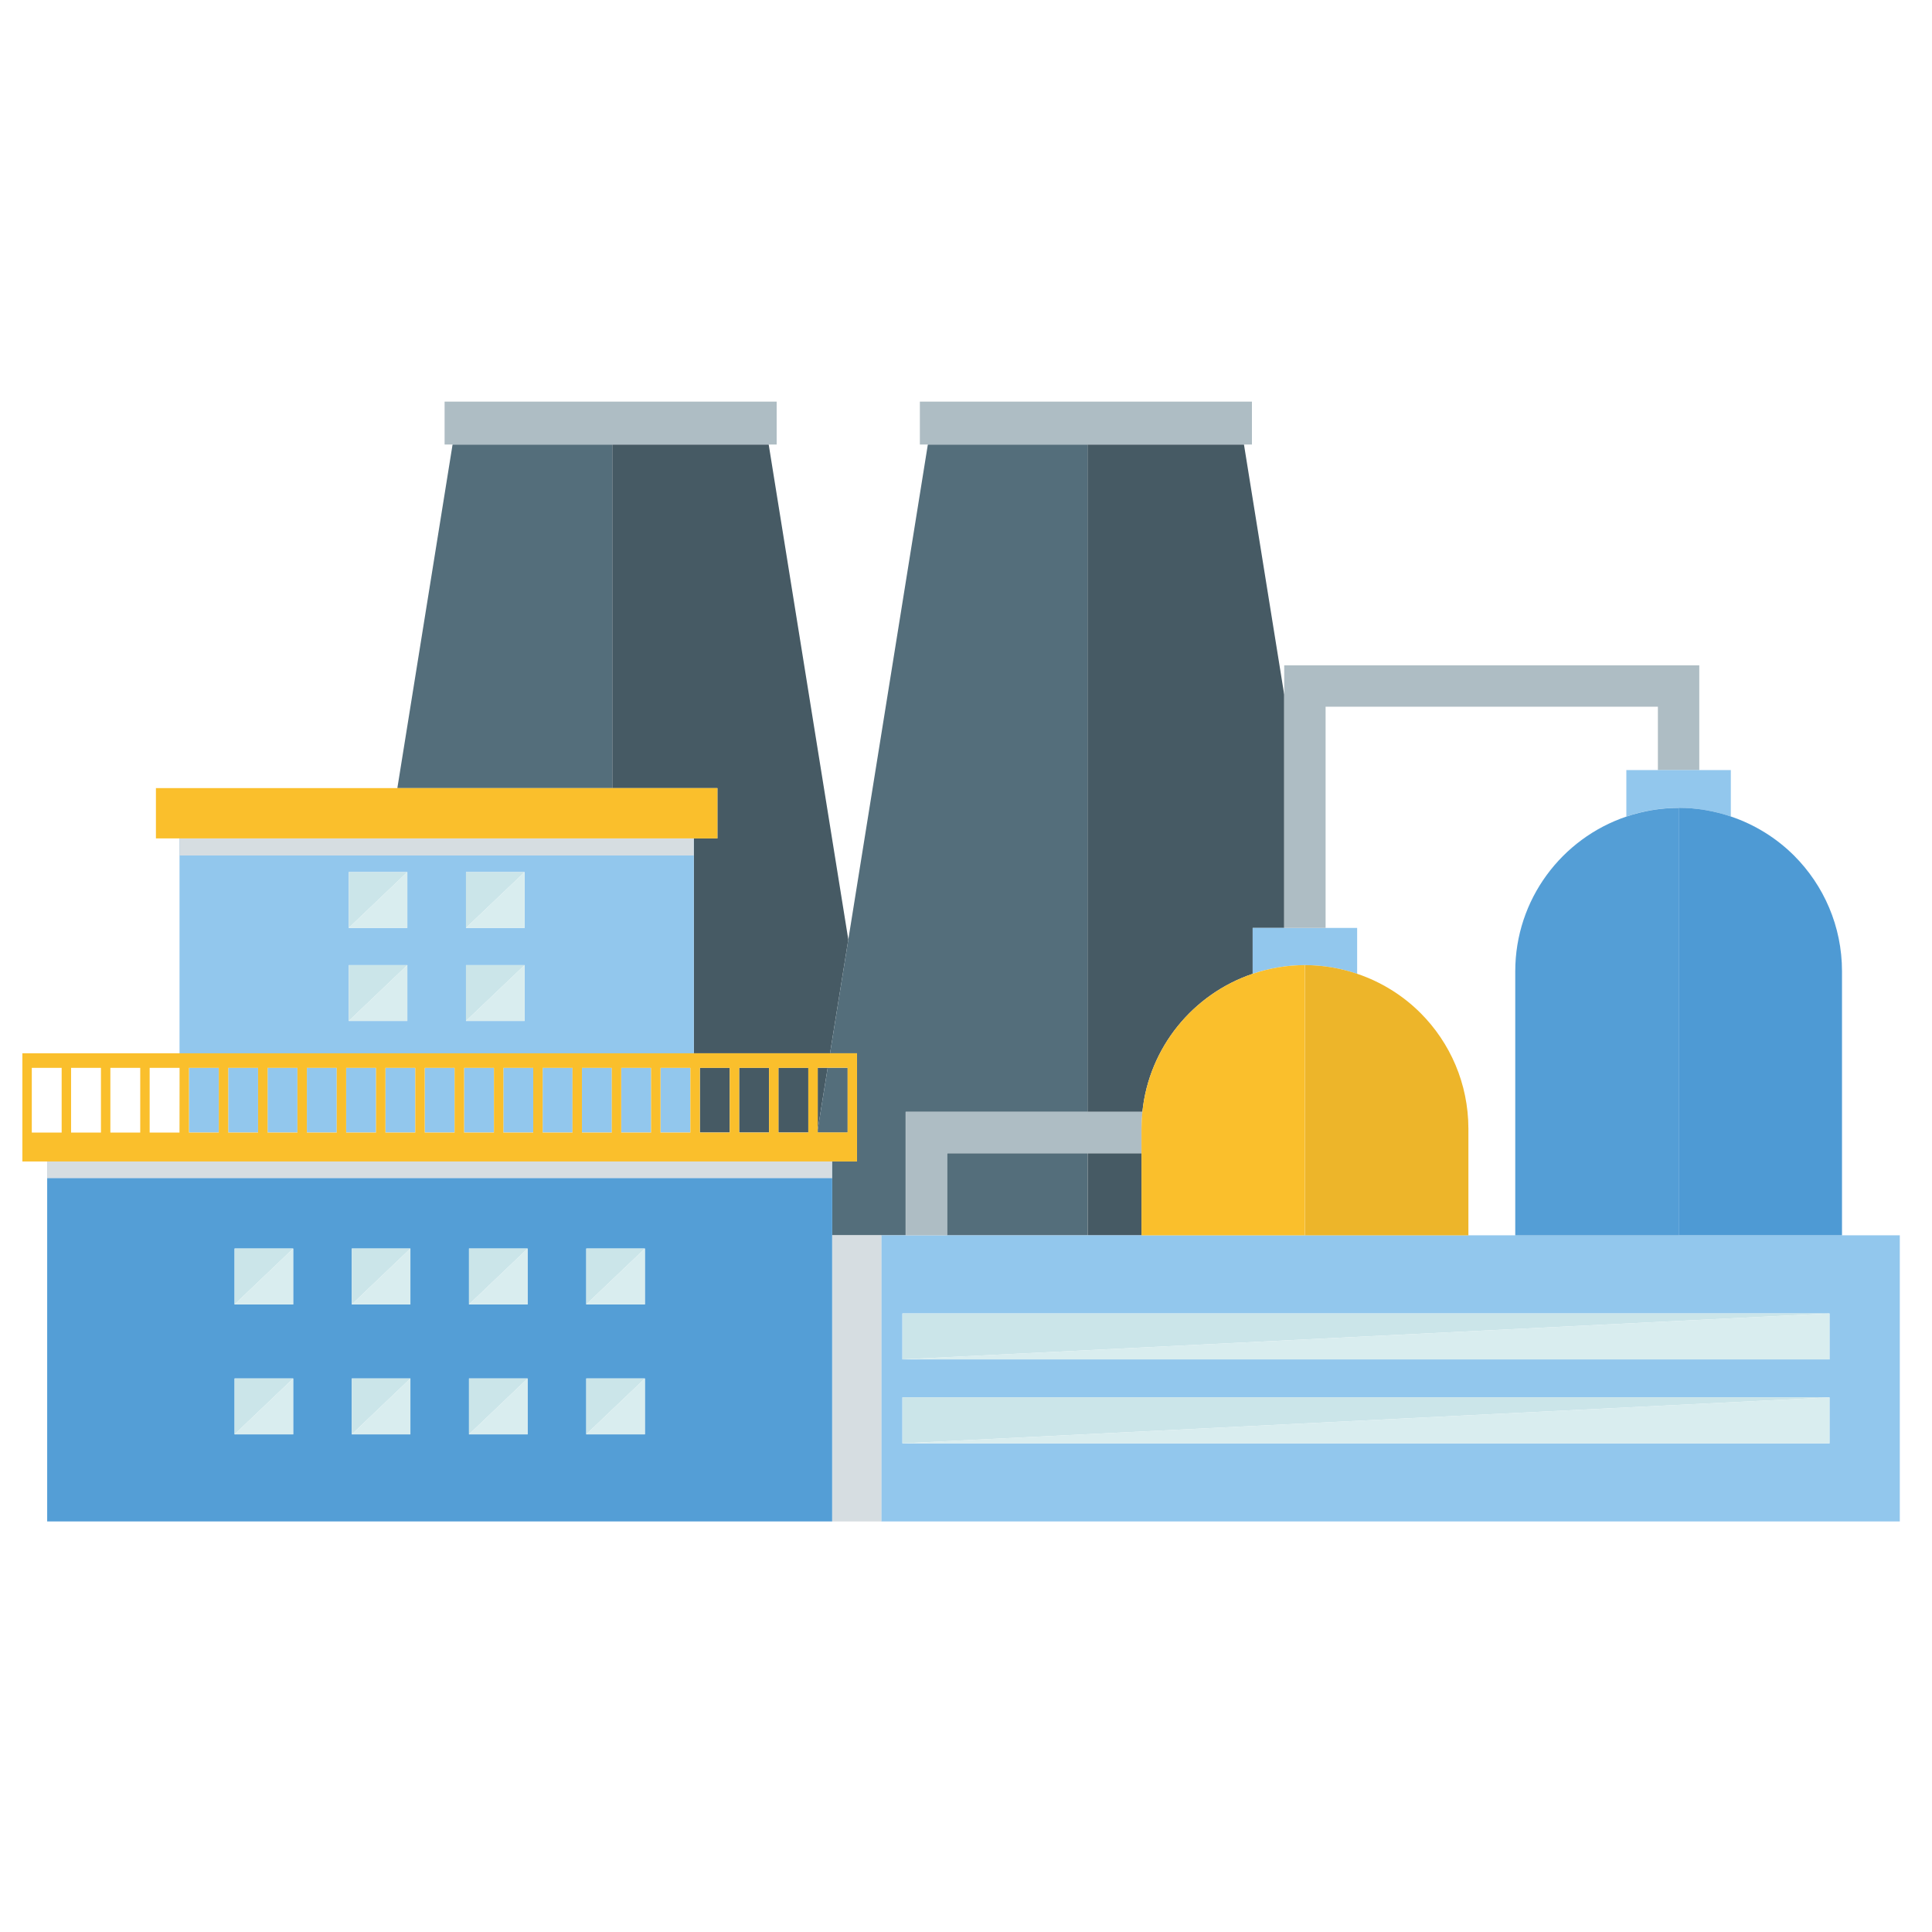 <?xml version="1.0" encoding="utf-8"?>
<!-- Generator: Adobe Illustrator 23.0.3, SVG Export Plug-In . SVG Version: 6.00 Build 0)  -->
<svg version="1.1" id="Ebene_1" xmlns="http://www.w3.org/2000/svg" xmlns:xlink="http://www.w3.org/1999/xlink" x="0px" y="0px"
	 viewBox="0 0 240 240" style="enable-background:new 0 0 240 240;" xml:space="preserve">
<style type="text/css">
	.st0{fill:none;}
	.st1{fill:#546E7B;}
	.st2{fill:#465A64;}
	.st3{fill:#AEBDC4;}
	.st4{fill:#92C7ED;}
	.st5{fill:#D6DDE1;}
	.st6{fill:#549ED6;}
	.st7{fill:#FABF2C;}
	.st8{fill:#CBE5E9;}
	.st9{fill:#D9EDEF;}
	.st10{fill:#EDB52A;}
	.st11{fill:#4E9AD4;}
</style>
<g>
	<rect x="0" class="st0" width="240" height="240"/>
</g>
<g>
	<rect x="13.71" y="132.64" class="st0" width="3.71" height="8.04"/>
	<rect x="3.95" y="132.64" class="st0" width="3.71" height="8.04"/>
	<rect x="18.59" y="132.64" class="st0" width="3.71" height="8.04"/>
	<rect x="8.83" y="132.64" class="st0" width="3.71" height="8.04"/>
	<path class="st0" d="M202.03,101.44v-5.76h3.92v-7.88h-41.28v27.48h3.92v5.7c2.99,1.01,5.68,2.69,7.86,4.87
		c3.67,3.67,5.94,8.75,5.94,14.36v13.25h5.83v-32.79C188.22,111.73,194.01,104.15,202.03,101.44z"/>
	<polygon class="st1" points="76.06,55.22 56.22,55.22 49.36,97.9 76.06,97.9 	"/>
	<polygon class="st2" points="76.06,97.9 89.12,97.9 89.12,104.15 86.19,104.15 86.19,106.27 86.19,130.84 103.11,130.84 
		105.38,116.72 95.49,55.22 76.06,55.22 	"/>
	<rect x="96.7" y="132.64" class="st2" width="3.71" height="8.04"/>
	<rect x="86.94" y="132.64" class="st2" width="3.71" height="8.04"/>
	<rect x="91.82" y="132.64" class="st2" width="3.71" height="8.04"/>
	<polygon class="st2" points="101.58,132.64 101.58,140.32 102.82,132.64 	"/>
	<polygon class="st3" points="95.49,55.22 96.48,55.22 96.48,49.89 55.23,49.89 55.23,55.22 56.22,55.22 76.06,55.22 	"/>
	<rect x="117.64" y="143.26" class="st1" width="17.46" height="10.2"/>
	<polygon class="st1" points="106.46,130.84 106.46,131.05 106.46,132.64 106.46,140.69 106.46,144.28 103.38,144.28 103.38,146.34 
		103.38,153.45 109.49,153.45 112.5,153.45 112.5,138.12 135.11,138.12 135.11,55.22 115.26,55.22 105.38,116.72 103.11,130.84 	"/>
	<polygon class="st1" points="105.3,132.64 102.82,132.64 101.58,140.32 101.58,140.69 105.3,140.69 	"/>
	<rect x="135.11" y="143.26" class="st2" width="6.7" height="10.2"/>
	<path class="st2" d="M135.11,138.12h6.8c0.82-8.02,6.31-14.65,13.7-17.15v-5.7h3.92V86.29l-5-31.07h-19.43V138.12z"/>
	<polygon class="st3" points="154.53,55.22 155.52,55.22 155.52,49.89 114.27,49.89 114.27,55.22 115.26,55.22 135.11,55.22 	"/>
	<rect x="33.24" y="132.64" class="st4" width="3.71" height="8.04"/>
	<rect x="22.3" y="132.64" class="st4" width="0.01" height="8.04"/>
	<rect x="23.47" y="132.64" class="st4" width="3.71" height="8.04"/>
	<rect x="28.35" y="132.64" class="st4" width="3.71" height="8.04"/>
	<rect x="38.12" y="132.64" class="st4" width="3.71" height="8.04"/>
	<path class="st4" d="M86.19,106.27H22.3v24.58h63.89V106.27z M50.6,126.83h-7.28v-6.94h7.28V126.83z M50.6,115.27h-7.28v-6.94h7.28
		V115.27z M65.17,126.83h-7.28v-6.94h7.28V126.83z M65.17,115.27h-7.28v-6.94h7.28V115.27z"/>
	<rect x="47.88" y="132.64" class="st4" width="3.71" height="8.04"/>
	<rect x="62.53" y="132.64" class="st4" width="3.71" height="8.04"/>
	<rect x="43" y="132.64" class="st4" width="3.71" height="8.04"/>
	<rect x="67.41" y="132.64" class="st4" width="3.71" height="8.04"/>
	<rect x="72.29" y="132.64" class="st4" width="3.71" height="8.04"/>
	<rect x="57.65" y="132.64" class="st4" width="3.71" height="8.04"/>
	<rect x="52.76" y="132.64" class="st4" width="3.71" height="8.04"/>
	<rect x="82.05" y="132.64" class="st4" width="3.71" height="8.04"/>
	<rect x="77.17" y="132.64" class="st4" width="3.71" height="8.04"/>
	<rect x="22.3" y="104.15" class="st4" width="63.89" height="2.12"/>
	<rect x="22.3" y="104.15" class="st5" width="63.89" height="2.12"/>
	<path class="st6" d="M103.38,146.34H5.86V189h97.52v-35.55V146.34z M36.42,178.18h-7.28v-6.94h7.28V178.18z M36.42,162.04h-7.28
		v-6.94h7.28V162.04z M50.98,178.18H43.7v-6.94h7.28V178.18z M50.98,162.04H43.7v-6.94h7.28V162.04z M65.54,178.18h-7.28v-6.94h7.28
		V178.18z M65.54,162.04h-7.28v-6.94h7.28V162.04z M80.11,178.18h-7.28v-6.94h7.28V178.18z M80.11,162.04h-7.28v-6.94h7.28V162.04z"
		/>
	<path class="st4" d="M228.82,153.45L228.82,153.45l-20.3,0h-20.3v0h-5.83v0h-20.3h-20.3v0h-6.7h-17.46h-5.14h-3.02V189H236v-35.55
		H228.82z M227.27,179.3H112.1v-5.71h115.17V179.3z M227.27,168.87H112.1v-5.71h115.17V168.87z"/>
	<rect x="103.38" y="153.45" class="st5" width="6.11" height="35.55"/>
	<rect x="5.86" y="144.28" class="st6" width="97.52" height="2.06"/>
	<rect x="5.86" y="144.28" class="st5" width="97.52" height="2.06"/>
	<path class="st7" d="M106.46,144.28v-3.6v-8.04v-1.59v-0.21h-3.36H86.19H22.3H2.78v0.21v1.59v8.04v3.6h3.08h97.52H106.46z
		 M3.95,140.69v-8.04h3.71v8.04H3.95z M8.83,140.69v-8.04h3.71v8.04H8.83z M13.71,140.69v-8.04h3.71v8.04H13.71z M22.3,140.69h-3.71
		v-8.04h3.71h0.01L22.3,140.69L22.3,140.69z M23.47,140.69v-8.04h3.71v8.04H23.47z M28.35,140.69v-8.04h3.71v8.04H28.35z
		 M33.24,140.69v-8.04h3.71v8.04H33.24z M38.12,140.69v-8.04h3.71v8.04H38.12z M43,140.69v-8.04h3.71v8.04H43z M47.88,140.69v-8.04
		h3.71v8.04H47.88z M52.76,140.69v-8.04h3.71v8.04H52.76z M57.65,140.69v-8.04h3.71v8.04H57.65z M62.53,140.69v-8.04h3.71v8.04
		H62.53z M67.41,140.69v-8.04h3.71v8.04H67.41z M72.29,140.69v-8.04h3.71v8.04H72.29z M77.17,140.69v-8.04h3.71v8.04H77.17z
		 M82.05,140.69v-8.04h3.71v8.04H82.05z M86.94,140.69v-8.04h3.71v8.04H86.94z M91.82,140.69v-8.04h3.71v8.04H91.82z M96.7,140.69
		v-8.04h3.71v8.04H96.7z M101.58,140.32v-7.68h1.23h2.48v8.04h-3.71V140.32z"/>
	<polygon class="st8" points="29.14,178.18 36.42,171.24 29.14,171.24 	"/>
	<polygon class="st8" points="43.7,178.18 50.98,171.24 43.7,171.24 	"/>
	<polygon class="st8" points="58.26,178.18 65.54,171.24 58.26,171.24 	"/>
	<polygon class="st8" points="72.82,178.18 80.11,171.24 72.82,171.24 	"/>
	<polygon class="st8" points="29.14,162.04 36.42,155.1 29.14,155.1 	"/>
	<polygon class="st8" points="43.7,162.04 50.98,155.1 43.7,155.1 	"/>
	<polygon class="st8" points="58.26,162.04 65.54,155.1 58.26,155.1 	"/>
	<polygon class="st8" points="72.82,162.04 80.11,155.1 72.82,155.1 	"/>
	<polygon class="st8" points="43.32,115.27 50.6,108.33 43.32,108.33 	"/>
	<polygon class="st8" points="57.88,115.27 65.17,108.33 57.88,108.33 	"/>
	<polygon class="st8" points="43.32,126.83 50.6,119.89 43.32,119.89 	"/>
	<polygon class="st8" points="57.88,126.83 65.17,119.89 57.88,119.89 	"/>
	<path class="st3" d="M135.11,143.26h6.7v-3.06c0-0.7,0.04-1.4,0.11-2.08h-6.8h-22.6v15.33h5.14v-10.2H135.11z"/>
	<polygon class="st7" points="89.12,104.15 89.12,97.9 76.06,97.9 49.36,97.9 19.37,97.9 19.37,104.15 22.3,104.15 86.19,104.15 	
		"/>
	<path class="st4" d="M168.59,120.97v-5.7h-3.92h-5.14h-3.92v5.7c2.04-0.69,4.22-1.08,6.49-1.08
		C164.37,119.89,166.55,120.28,168.59,120.97z"/>
	<path class="st7" d="M155.61,120.97c-7.39,2.5-12.88,9.13-13.7,17.15c-0.07,0.68-0.11,1.38-0.11,2.08v3.06v10.2v0h20.3v-33.57
		C159.83,119.89,157.65,120.28,155.61,120.97z"/>
	<polygon class="st3" points="164.67,115.27 164.67,87.79 205.95,87.79 205.95,95.67 211.09,95.67 211.09,82.65 159.53,82.65 
		159.53,86.29 159.53,115.27 	"/>
	<polygon class="st8" points="112.1,168.87 227.27,163.16 112.1,163.16 	"/>
	<polygon class="st8" points="112.1,179.3 227.27,173.59 112.1,173.59 	"/>
	<polygon class="st9" points="36.42,178.18 36.42,171.24 29.14,178.18 	"/>
	<polygon class="st9" points="50.98,178.18 50.98,171.24 43.7,178.18 	"/>
	<polygon class="st9" points="65.54,178.18 65.54,171.24 58.26,178.18 	"/>
	<polygon class="st9" points="80.11,178.18 80.11,171.24 72.82,178.18 	"/>
	<polygon class="st9" points="36.42,162.04 36.42,155.1 29.14,162.04 	"/>
	<polygon class="st9" points="50.98,162.04 50.98,155.1 43.7,162.04 	"/>
	<polygon class="st9" points="65.54,162.04 65.54,155.1 58.26,162.04 	"/>
	<polygon class="st9" points="80.11,162.04 80.11,155.1 72.82,162.04 	"/>
	<polygon class="st9" points="50.6,115.27 50.6,108.33 43.32,115.27 	"/>
	<polygon class="st9" points="65.17,115.27 65.17,108.33 57.88,115.27 	"/>
	<polygon class="st9" points="50.6,126.83 50.6,119.89 43.32,126.83 	"/>
	<polygon class="st9" points="65.17,126.83 65.17,119.89 57.88,126.83 	"/>
	<polygon class="st9" points="227.27,168.87 227.27,163.16 112.1,168.87 	"/>
	<polygon class="st9" points="227.27,179.3 227.27,173.59 112.1,179.3 	"/>
	<path class="st4" d="M202.03,95.67v5.76c2.04-0.69,4.22-1.08,6.49-1.08c2.27,0,4.45,0.39,6.49,1.08v-5.77h-3.92h-5.14H202.03z"/>
	<path class="st6" d="M202.03,101.44c-8.02,2.71-13.8,10.29-13.8,19.23v32.79v0h20.3v-53.1
		C206.25,100.36,204.07,100.75,202.03,101.44z"/>
	<path class="st10" d="M176.46,125.84c-2.18-2.18-4.87-3.86-7.86-4.87c-2.04-0.69-4.22-1.08-6.49-1.08v33.57h20.3v0V140.2
		C182.4,134.59,180.13,129.51,176.46,125.84z"/>
	<path class="st11" d="M208.52,153.45h20.3v0v-32.79c0-5.61-2.27-10.68-5.94-14.36c-2.18-2.18-4.87-3.86-7.86-4.87
		c-2.04-0.69-4.22-1.08-6.49-1.08V153.45z"/>
</g>
</svg>
